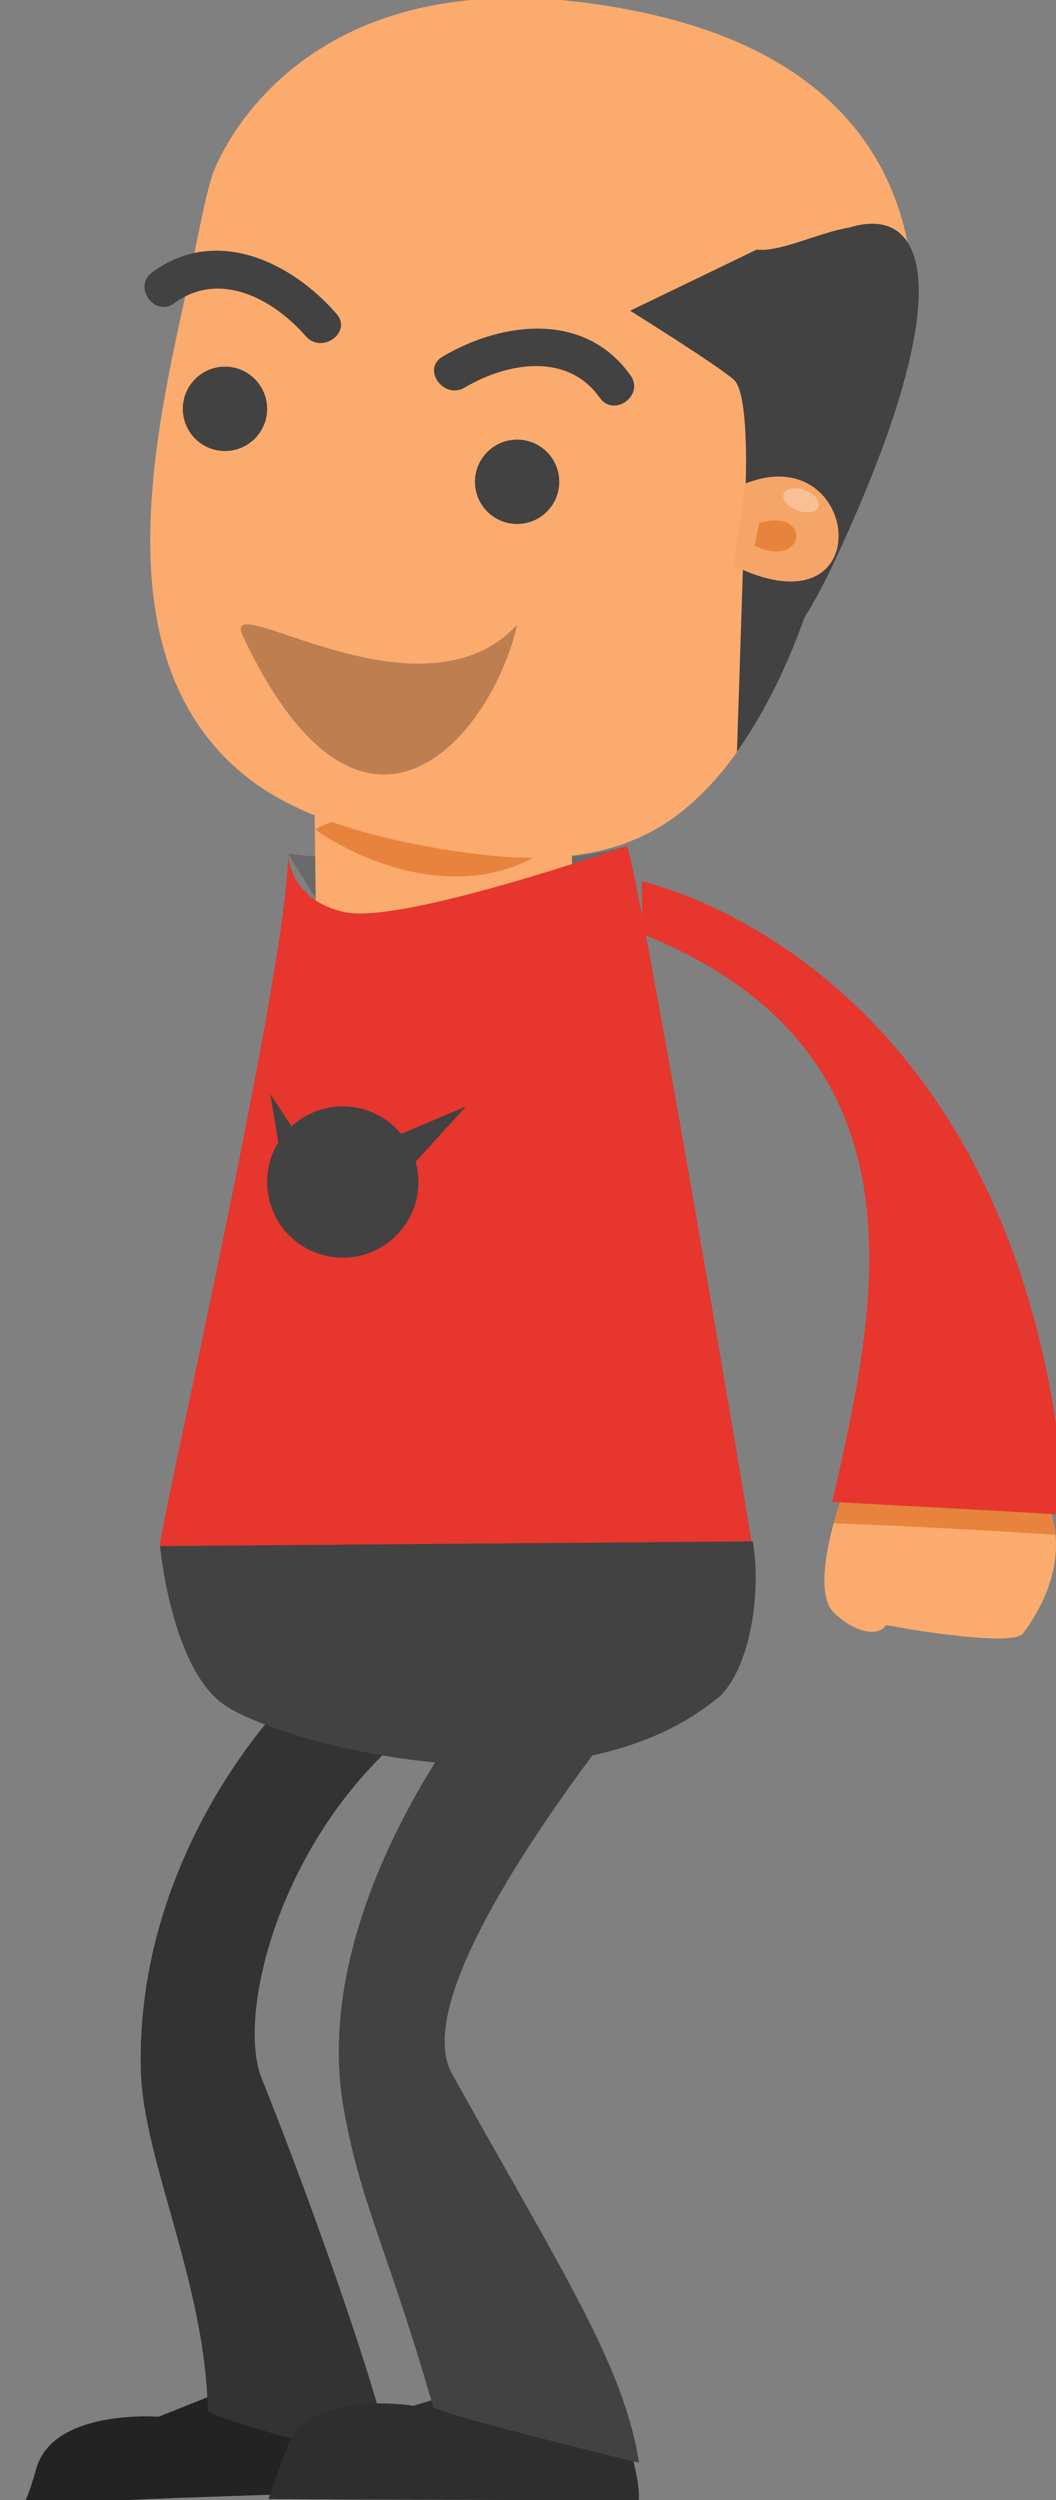 <?xml version="1.0" encoding="utf-8"?>
<!-- Generator: Adobe Illustrator 16.0.0, SVG Export Plug-In . SVG Version: 6.00 Build 0)  -->
<!DOCTYPE svg PUBLIC "-//W3C//DTD SVG 1.0//EN" "http://www.w3.org/TR/2001/REC-SVG-20010904/DTD/svg10.dtd">
<svg version="1.0" id="Layer_1" xmlns="http://www.w3.org/2000/svg" xmlns:xlink="http://www.w3.org/1999/xlink" x="0px" y="0px"
	 width="85.953px" height="203.37px" viewBox="0 0 85.953 203.37" enable-background="new 0 0 85.953 203.37" xml:space="preserve">
<rect x="0" y="0" width="85.953" height="203.37" fill="#808080" stroke="none"/>
<path fill="#696969" d="M51.034,68.808c0,0-8.323,2.815-27.583,0.64l2.992,4.832l19.849-0.412L51.034,68.808z"/>
<rect x="25.719" y="65.608" transform="matrix(1 -0.013 0.013 1 -0.97 0.488)" fill="#FAAB6D" width="20.898" height="15.002"/>
<path fill="#E8833E" d="M25.644,67.469c0,0,5.24,3.914,11.651,3.828c6.411-0.085,9.245-4.107,9.245-4.107
	S32.663,63.646,25.644,67.469z"/>
<g>
	<path fill="#FAAB6D" d="M17.297,14.195c0,0,6.497-19.195,34.934-13.195s21.308,30.179,21.308,30.179L17.297,14.195z"/>
	<path fill="#424242" d="M67.839,19.022c6.819-3.21,11.124,2.479,0.669,25.382c-8.605,18.852-4.166-4.679-4.166-4.679L67.839,19.022
		z"/>
	<path fill="#FAAB6D" d="M13.882,54.521c1.245,3.407,3.295,6.463,6.47,8.896c4.147,3.176,10.261,4.742,15.322,5.6
		c7.018,1.189,14.39,1.561,20.139-3.261c9.514-7.978,10.834-22.614,12.188-34.026c0.54-4.545,0.488-8.195,0.104-10.529
		c-2.813-0.387-5.625-0.774-8.436-1.162c-0.477-0.064-0.952-0.131-1.427-0.196c-9.381-1.294-18.762-2.588-28.144-3.88
		c-0.898-0.124-1.798-0.248-2.696-0.373c-3.368-0.464-6.736-0.928-10.105-1.393c-0.675,2.057-1.213,5.313-2.099,9.352
		C13.195,32.676,10.393,44.98,13.882,54.521z"/>
	<path fill="#424242" d="M69.435,32.443c0.54-4.545,1.204-11.629,0.818-13.962c-2.169-0.298-6.487,2.12-8.656,1.821l-10.306,4.975
		c0,0,7.236,4.507,8.463,5.636c1.228,1.13,0.943,8.411,0.943,8.411l-0.712,21.835C65.771,52.896,68.31,41.918,69.435,32.443z"/>
	<circle fill="#424242" cx="18.312" cy="33.258" r="3.432"/>
	<circle fill="#424242" cx="42.091" cy="39.193" r="3.431"/>
	<g>
		<path fill="#424242" d="M14.197,24.661c3.691-2.715,8.087-0.313,10.687,2.685c1.296,1.496,3.817-0.303,2.511-1.81
			c-3.706-4.273-9.854-7.175-15.008-3.386C10.781,23.332,12.589,25.844,14.197,24.661L14.197,24.661z"/>
	</g>
	<g>
		<path fill="#424242" d="M51.324,30.543c-3.692-5.224-10.444-4.412-15.309-1.527c-1.715,1.017,0.107,3.52,1.811,2.51
			c3.414-2.023,8.342-2.914,10.988,0.827C49.966,33.981,52.476,32.17,51.324,30.543L51.324,30.543z"/>
	</g>
	<g>
		<g>
			<path fill="#F6A569" d="M60.697,39.324c9.436-3.709,11.051,12.551-0.986,6.691L60.697,39.324z"/>
			<path fill="#E8833E" d="M61.802,42.535c4.338-1.277,3.763,3.895-0.389,1.854L61.802,42.535z"/>
		</g>
		
			<ellipse transform="matrix(0.937 0.349 -0.349 0.937 18.34 -20.211)" opacity="0.3" fill="#FFFFFF" cx="65.182" cy="40.722" rx="1.512" ry="0.877"/>
	</g>
	<path fill="#BD7E50" d="M19.76,51.721c-1.973-4.189,14.423,7.597,22.332-0.896C40,60,29.521,72.441,19.76,51.721z"/>
</g>
<g>
	<path fill="#232323" d="M23.337,192.431l-10.431,4.161c0,0-8.566-0.663-9.951,4.215c-0.907,3.201-1.206,3.035-1.206,3.035
		c8.38-0.658,30.098-1.178,30.098-1.178c-0.072-2.756-3.563-9.896-3.563-9.896L23.337,192.431z"/>
	<path fill="#333333" d="M22.971,138.692c0,0-12.008,12.19-11.502,29.851c0.205,7.162,5.237,17.223,5.445,27.537
		c1.326,1.117,15.036,4.391,15.036,4.391c-1.363-6.785-7.285-23.045-10.653-31.406c-2.116-5.253,1.594-20.197,12.757-28.85
		L22.971,138.692z"/>
</g>
<g>
	<path fill="#2E2E2E" d="M44.409,192.458L33.656,195.7c0,0-8.476-1.401-10.276,3.339c-1.182,3.109-1.524,4.246-1.524,4.246
		C30.261,203.354,52,203.388,52,203.388c0.168-2.751-2.409-9.124-2.409-9.124L44.409,192.458z"/>
	<path fill="#424242" d="M38.938,138.355c0,0-13.831,16.766-10.973,33.116c1.36,7.779,3.747,11.915,7.303,24.369
		c1.533,0.811,16.744,4.491,16.744,4.491c-1.23-7.938-6.291-15.59-15.225-31.645c-2.946-5.295,5.564-18.471,14.469-29.893
		L38.938,138.355z"/>
</g>
<path fill="#E6362D" d="M23.451,69.447c0.014,9.294-10.725,55.914-10.424,56.321l48.163-0.135
	c-0.216-1.8-9.056-53.905-10.156-56.826c0,0-18.223,6.369-22.903,5.405C23.451,73.25,23.451,69.447,23.451,69.447z"/>
<path fill="#424242" d="M13.027,125.769c0,0,0.908,9.922,5.226,12.917c4.321,2.994,28.016,9.754,40.418-0.772
	c2.601-2.685,3.259-8.871,2.599-12.528L13.027,125.769z"/>
<g>
	<path fill="#FAAB6D" d="M68.676,121.32c0,0-2.957,7.869-0.771,9.896s3.837,1.684,4.209,0.97c1.951,0.397,10.37,1.772,11.155,0.689
		s4.057-5.501,2.034-10.544L68.676,121.32z"/>
	<path fill="#E8833E" d="M85.906,124.854c-0.075-0.813-0.258-1.657-0.604-2.521l-16.627-1.012c0,0-0.413,1.101-0.817,2.585
		C71.895,124.069,79.764,124.422,85.906,124.854z"/>
	<path fill="#E6362D" d="M52.23,71.691c0,0,31.403,6.544,34.541,51.551c-3.187-0.242-19.026-1.061-19.026-1.061
		c3.478-15.486,8.656-36.479-15.437-46.201L52.23,71.691z"/>
</g>
<circle fill="#424242" cx="27.899" cy="96.154" r="6.155"/>
<polygon fill="#424242" points="32.333,96.154 37.932,90 30.667,93.078 "/>
<polygon fill="#424242" points="24.803,93.244 22,89 23,95 "/>
</svg>

